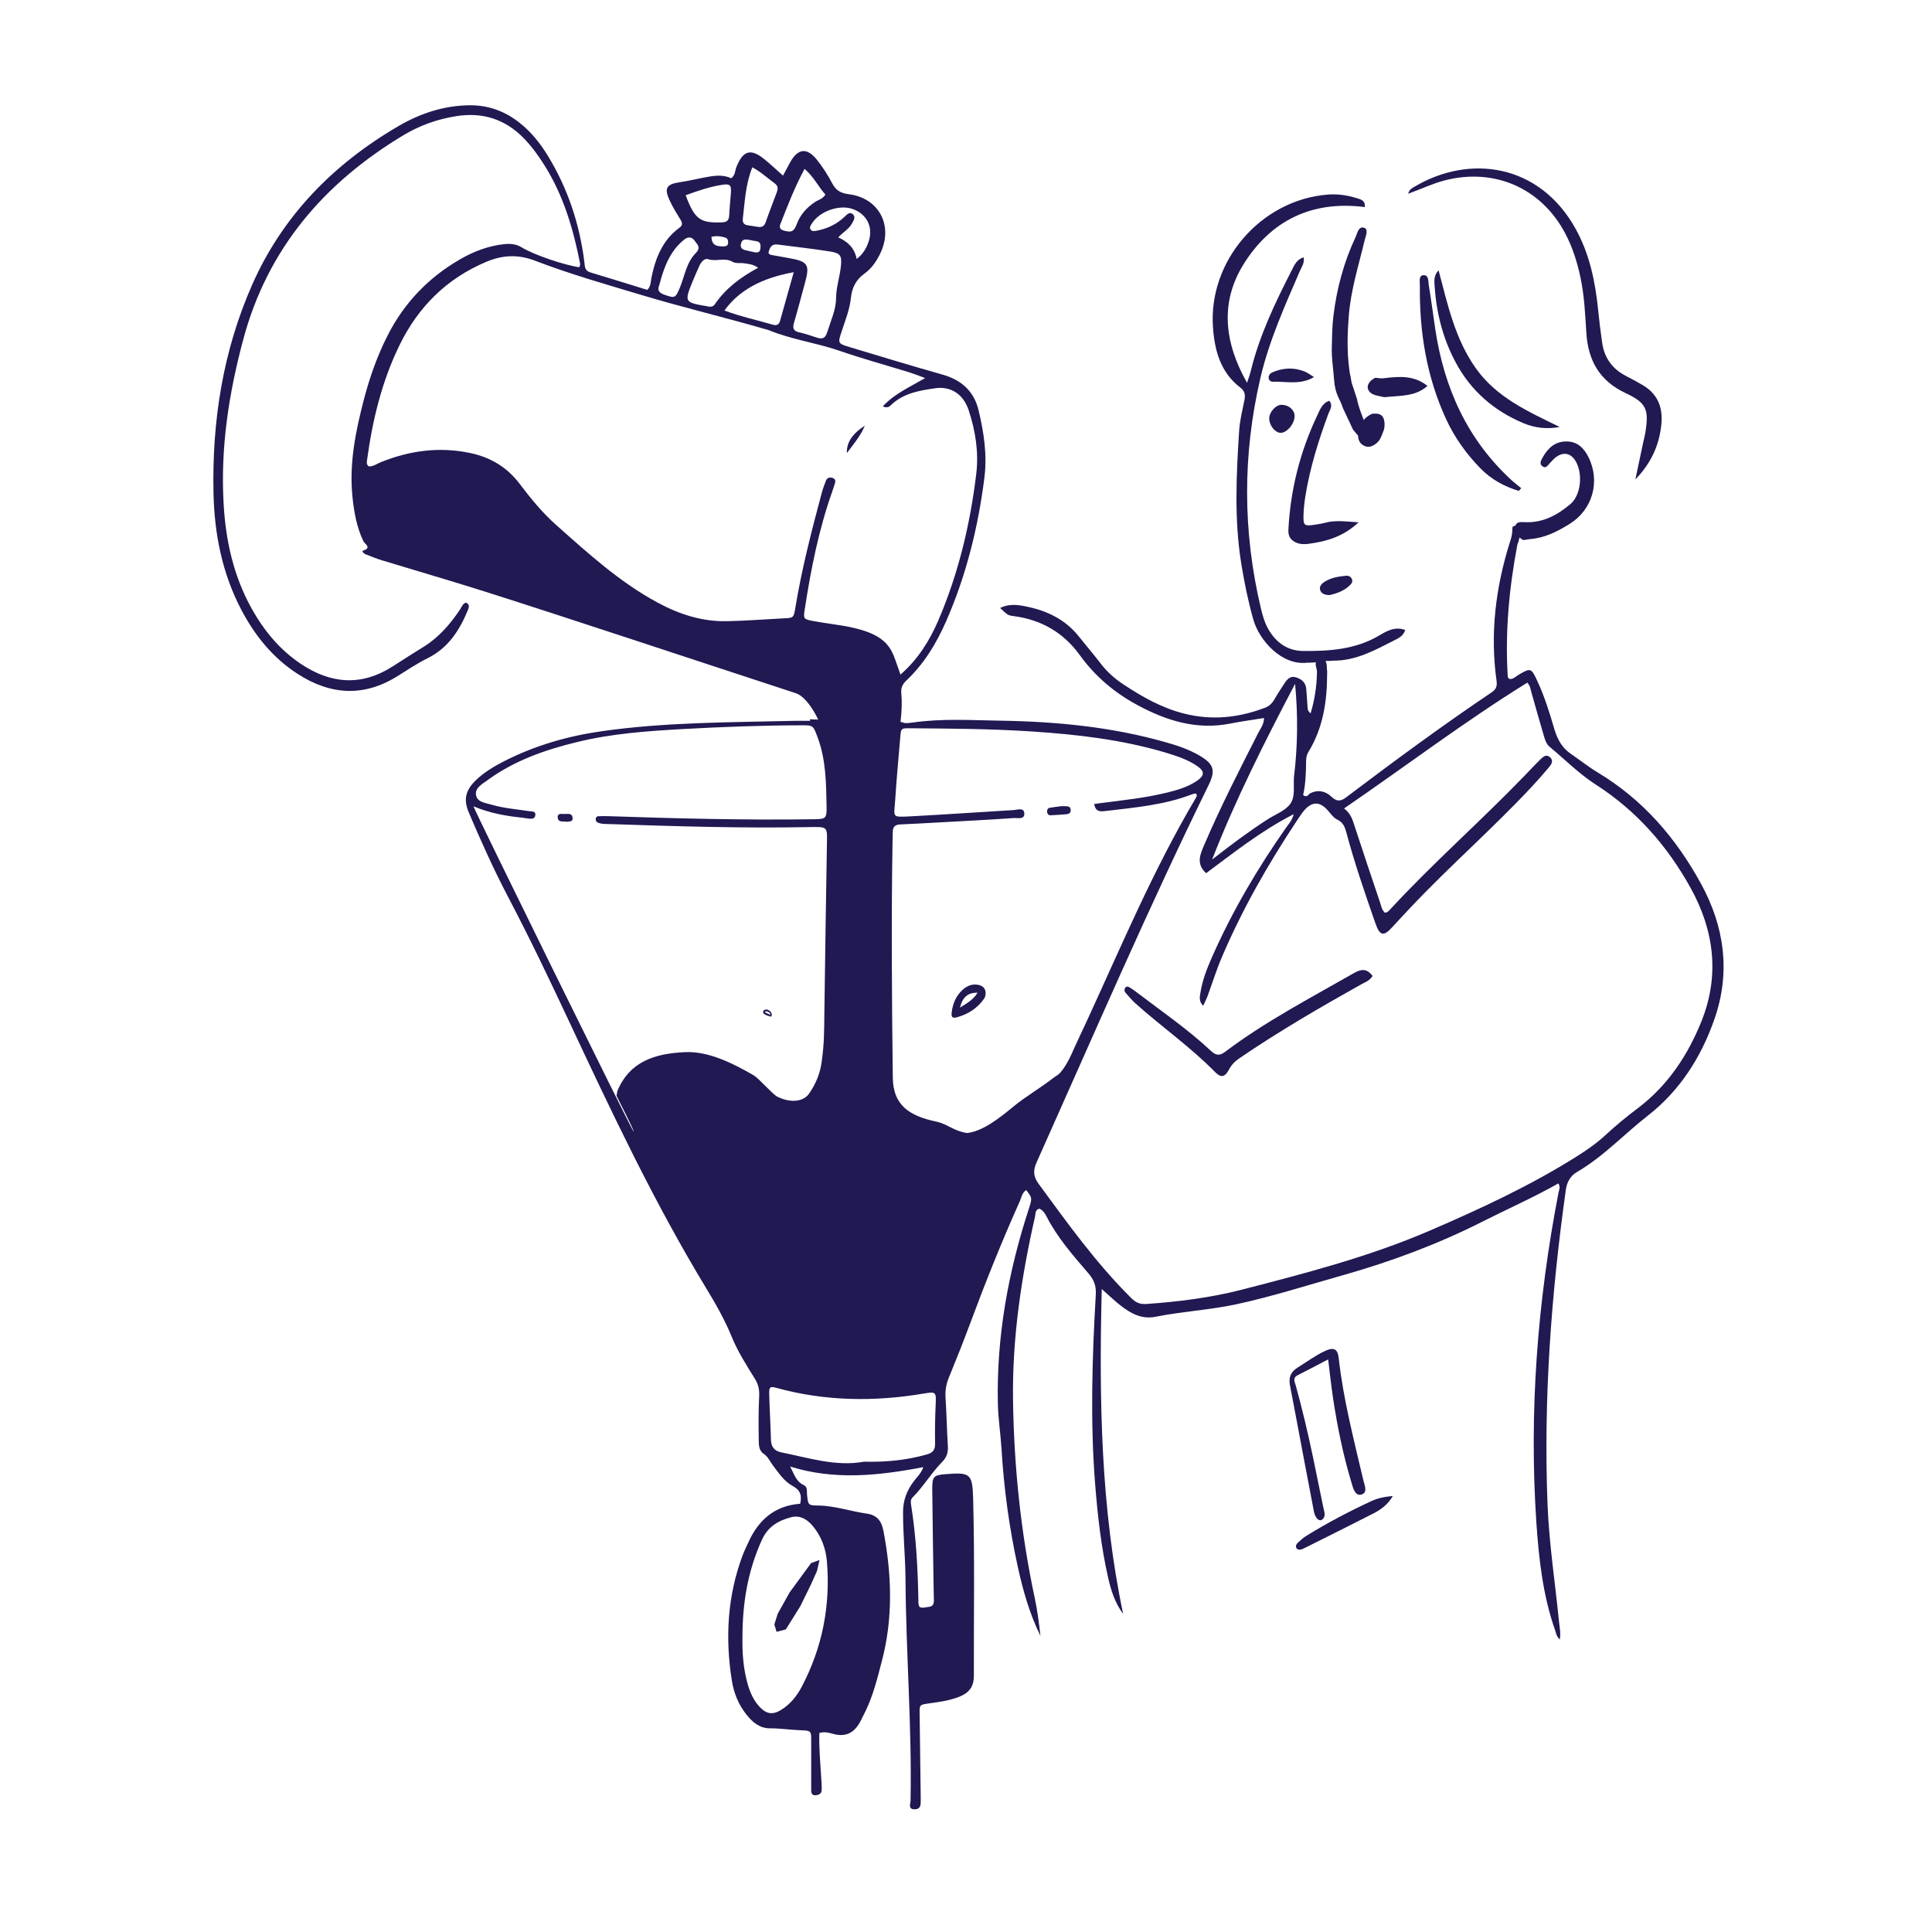 <svg xmlns="http://www.w3.org/2000/svg" viewBox="0 0 260 260" width="260" height="260" preserveAspectRatio="xMidYMid meet" style="width: 100%; height: 100%; transform: translate3d(0px, 0px, 0px); content-visibility: visible;"><defs><clipPath id="__lottie_element_191"><rect width="260" height="260" x="0" y="0"/></clipPath><clipPath id="__lottie_element_205"><path d="M0,0 L260,0 L260,260 L0,260z"/></clipPath><clipPath id="__lottie_element_212"><path d="M0,0 L260,0 L260,260 L0,260z"/></clipPath><clipPath id="__lottie_element_219"><path d="M0,0 L260,0 L260,260 L0,260z"/></clipPath><clipPath id="__lottie_element_226"><path d="M0,0 L260,0 L260,260 L0,260z"/></clipPath></defs><g clip-path="url(#__lottie_element_191)"><g transform="matrix(0.986,0.165,-0.165,0.986,36.404,7.489)" opacity="1" style="display: block;"><g opacity="1" transform="matrix(1,0,0,1,52.34,41.91)"><path fill="rgb(32,25,82)" fill-opacity="1" d=" M-14.26,26.37 C-14.66,26.61 -14.71,27.05 -14.88,27.43 C-15.85,29.57 -17.05,31.56 -18.84,33.14 C-20.1,34.25 -21.35,35.37 -22.59,36.5 C-26.28,39.82 -30.37,40.16 -34.78,38.18 C-37.91,36.77 -40.43,34.58 -42.55,31.93 C-45.69,28 -47.52,23.47 -48.61,18.62 C-50.28,11.29 -50.37,3.88 -49.66,-3.56 C-48.46,-16.2 -42.4,-26.21 -32.9,-34.32 C-30.98,-35.96 -28.77,-37.19 -26.35,-38 C-22.92,-39.15 -19.75,-38.7 -16.82,-36.53 C-15.61,-35.63 -14.55,-34.58 -13.55,-33.46 C-10.34,-29.86 -8.28,-25.62 -6.61,-21.16 C-6.56,-21.02 -6.63,-20.84 -6.64,-20.68 C-8.7,-20.62 -13,-21.33 -14.74,-22.04 C-15.51,-22.35 -16.26,-22.3 -17.03,-22.1 C-19.1,-21.54 -20.91,-20.5 -22.55,-19.16 C-26.41,-16.01 -29.12,-12.06 -30.6,-7.28 C-31.5,-4.41 -32.01,-1.45 -32.29,1.53 C-32.69,5.96 -32.86,10.4 -31.68,14.76 C-31.13,16.78 -30.44,18.76 -29.21,20.51 C-28.98,20.83 -27.9,21.16 -29.06,21.76 C-29.25,21.85 -28.89,22.13 -28.68,22.17 C-27.91,22.33 -27.15,22.51 -26.38,22.61 C-21.57,23.24 -16.76,23.8 -11.96,24.48 C-5.25,25.44 1.44,26.46 8.13,27.48 C15.95,28.67 23.77,29.89 31.59,31.07 C33.5,31.36 36.224,35.111 36.654,37.231 C40.784,37.191 42.261,36.456 46.35,33.38 C46.19,33.15 46.12,32.79 46.09,32.26 C46.02,31.05 45.88,29.86 45.57,28.7 C45.38,27.98 45.56,27.45 45.99,26.89 C47.98,24.26 49.15,21.26 49.95,18.09 C51.58,11.59 52.09,4.97 51.82,-1.71 C51.7,-4.82 50.75,-7.72 49.55,-10.55 C48.52,-12.99 46.61,-14.19 44,-14.49 C39.65,-14.97 35.31,-15.53 30.97,-16.09 C29.36,-16.3 29.36,-16.34 29.62,-18 C29.85,-19.54 30.2,-21.08 30.1,-22.64 C30.02,-24.05 30.37,-25.17 31.38,-26.19 C32.22,-27.04 32.73,-28.16 33.05,-29.34 C34.11,-33.25 31.56,-36.54 27.51,-36.36 C26.42,-36.32 25.73,-36.57 25.08,-37.43 C24.32,-38.42 23.47,-39.37 22.54,-40.21 C20.92,-41.66 19.76,-41.33 19.03,-39.32 C18.82,-38.72 18.62,-38.11 18.37,-37.37 C17.34,-38.01 16.45,-38.61 15.53,-39.13 C13.47,-40.3 12.5,-39.82 11.99,-37.47 C11.88,-36.95 12.03,-36.37 11.55,-35.86 C10.31,-36.23 9.12,-35.8 7.93,-35.36 C6.87,-34.96 5.81,-34.52 4.73,-34.17 C3.09,-33.63 2.85,-33.04 3.86,-31.57 C4.43,-30.73 5.11,-29.96 5.78,-29.19 C6.11,-28.8 6.13,-28.51 5.75,-28.12 C3.79,-26.1 3.26,-23.56 3.17,-20.86 C3.15,-20.33 3.3,-19.77 2.89,-19.18 C0.27,-19.53 -2.39,-19.91 -5.06,-20.24 C-5.88,-20.34 -5.92,-20.94 -6.09,-21.5 C-7.57,-26.45 -9.94,-30.92 -13.33,-34.82 C-14.6,-36.28 -16.03,-37.56 -17.73,-38.5 C-19.95,-39.74 -22.3,-40.19 -24.83,-39.74 C-28.24,-39.13 -31.19,-37.56 -33.8,-35.39 C-41.56,-28.93 -47.17,-20.94 -49.68,-11.11 C-52.09,-1.69 -52,7.89 -50.19,17.44 C-49.16,22.86 -47.24,27.94 -43.86,32.37 C-41.49,35.47 -38.65,37.99 -35.03,39.56 C-30.18,41.66 -25.69,41.21 -21.66,37.62 C-20.49,36.58 -19.35,35.51 -18.09,34.6 C-15.59,32.79 -14.48,30.2 -13.82,27.34 C-13.73,26.95 -13.66,26.48 -14.26,26.37z M28.31,-34.49 C30.29,-34.17 31.48,-32.62 31.22,-30.64 C31.09,-29.69 30.79,-28.78 30,-27.94 C29.48,-29.35 28.42,-30.04 27.08,-30.4 C27.59,-31.19 28.29,-31.71 28.58,-32.52 C28.73,-32.97 29,-33.5 28.47,-33.81 C28.01,-34.08 27.72,-33.63 27.47,-33.29 C26.58,-32.1 25.42,-31.3 24.03,-30.79 C23.75,-30.69 23.43,-30.58 23.2,-30.86 C22.99,-31.14 23.18,-31.43 23.29,-31.7 C24.03,-33.45 26.45,-34.79 28.31,-34.49z M19.1,-30.88 C19.64,-33.45 20.16,-36.02 21.08,-38.74 C22.53,-37.87 23.32,-36.65 24.42,-35.8 C24.15,-35.13 23.6,-34.95 23.22,-34.59 C22.23,-33.67 21.54,-32.59 21.27,-31.24 C21.06,-30.17 20.78,-30 19.76,-30.08 C19.22,-30.13 18.98,-30.36 19.1,-30.88z M19.21,-28.1 C21.61,-28.18 24,-28.33 26.39,-28.34 C27.71,-28.34 27.97,-28.02 28.06,-26.75 C28.17,-25.26 27.9,-23.79 28.14,-22.26 C28.38,-20.76 27.94,-19.18 27.73,-17.63 C27.62,-16.78 27.31,-16.48 26.47,-16.61 C25.65,-16.75 24.81,-16.87 23.98,-16.92 C23.17,-16.97 23.01,-17.35 23.1,-18.09 C23.32,-19.93 23.48,-21.78 23.67,-23.63 C23.93,-26.16 23.59,-26.53 20.98,-26.55 C20.14,-26.56 19.31,-26.56 18.47,-26.58 C18.37,-26.58 18.27,-26.7 18.15,-26.77 C18.2,-27.46 18.31,-28.07 19.21,-28.1z M21.94,-24.78 C21.69,-22.47 21.44,-20.23 21.2,-17.98 C21.14,-17.44 20.79,-17.29 20.32,-17.35 C18.09,-17.62 15.83,-17.71 13.59,-18.16 C15.07,-21.15 17.79,-23.3 21.94,-24.78z M14.11,-37.79 C15.4,-37.36 16.39,-36.67 17.45,-36.15 C18.01,-35.87 18,-35.43 17.9,-34.94 C17.64,-33.59 17.35,-32.24 17.12,-30.88 C17.03,-30.3 16.79,-30.02 16.21,-30.01 C15.73,-30.01 15.25,-30 14.77,-29.99 C14.24,-29.98 14.01,-30.27 13.99,-30.76 C13.89,-33.03 13.57,-35.3 14.11,-37.79z M16.37,-28.07 C16.96,-28.03 16.95,-27.55 16.99,-27.15 C17.03,-26.67 16.69,-26.55 16.3,-26.56 C15.88,-26.57 15.47,-26.61 15.05,-26.63 C14.58,-26.66 14.26,-26.83 14.3,-27.39 C14.33,-27.94 14.65,-28.08 15.12,-28.08 C15.12,-28.08 15.66,-28.08 15.66,-28.08 C15.66,-28.08 15.66,-28.07 15.66,-28.07 C15.9,-28.07 16.14,-28.08 16.37,-28.07z M13.6,-24.8 C14.07,-24.62 14.71,-24.88 15.27,-24.87 C15.79,-24.86 16.34,-24.96 17.11,-24.58 C14.95,-22.9 13.24,-21.09 12.17,-18.76 C12.03,-18.45 11.77,-18.34 11.46,-18.33 C11.34,-18.32 11.22,-18.34 11.1,-18.34 C8.12,-18.34 8.06,-18.41 8.71,-21.27 C8.88,-22.03 9.07,-22.78 9.27,-23.53 C9.42,-24.09 9.77,-24.7 10.31,-24.61 C11.44,-24.43 12.44,-25.25 13.6,-24.8z M12.58,-27.22 C12.62,-26.85 12.39,-26.71 12.06,-26.65 C11.25,-26.52 10.47,-26.44 10.23,-27.65 C10.88,-27.94 11.47,-27.93 12.07,-27.86 C12.41,-27.82 12.54,-27.54 12.58,-27.22z M5.88,-32.6 C7.37,-33.44 8.87,-34.26 10.5,-34.8 C11.53,-35.14 11.74,-34.95 11.84,-33.88 C11.93,-32.87 11.99,-31.86 12.11,-30.86 C12.18,-30.19 11.93,-29.93 11.27,-29.8 C8.42,-29.22 7.63,-29.59 5.88,-32.6z M4.38,-20.1 C4.54,-21.9 4.81,-23.67 5.68,-25.28 C5.94,-25.75 6.25,-26.2 6.6,-26.6 C7.03,-27.1 7.55,-27.32 8.12,-26.73 C8.56,-26.28 9.1,-25.99 8.51,-25.15 C7.47,-23.69 7.55,-21.86 7.16,-20.18 C6.81,-18.71 6.74,-18.66 5.26,-18.92 C4.52,-19.05 4.19,-19.35 4.38,-20.1z M2.1,-18.39 C7.9,-17.65 13.73,-17.26 19.53,-16.58 C19.65,-16.56 19.77,-16.57 19.89,-16.54 C23.13,-15.79 26.48,-15.92 29.75,-15.37 C33,-14.82 36.28,-14.49 39.55,-14.05 C40.19,-13.96 40.81,-13.82 41.74,-13.65 C39.89,-12.11 38.04,-10.91 36.74,-8.95 C37.47,-8.74 37.7,-9.16 37.91,-9.44 C39.28,-11.19 41.28,-11.87 43.27,-12.51 C45.33,-13.18 47.18,-12.35 48.24,-10.33 C49.59,-7.76 50.51,-5.01 50.65,-2.11 C50.97,4.75 50.5,11.56 48.87,18.25 C48.16,21.11 47.06,23.82 45.05,26.27 C44.55,25.38 44.15,24.59 43.69,23.84 C42.82,22.45 41.61,21.73 39.93,21.38 C37.41,20.86 34.92,21.14 32.42,21.1 C30.92,21.07 30.9,21.07 30.89,19.64 C30.82,14.24 30.98,8.85 31.92,3.51 C31.99,3.16 32.02,2.8 32.08,2.45 C32.16,2.04 32.1,1.72 31.62,1.66 C31.22,1.62 30.92,1.79 30.84,2.22 C30.74,2.74 30.62,3.27 30.57,3.81 C30.06,9.12 29.59,14.43 29.61,19.78 C29.61,21.13 29.57,21.12 28.28,21.4 C25.83,21.94 23.38,22.55 20.91,23.02 C17.6,23.66 14.39,23.2 11.19,22.1 C5.68,20.22 0.85,17.09 -4.01,14.04 C-6.08,12.74 -7.96,11.1 -9.74,9.41 C-11.82,7.45 -14.24,6.52 -17.03,6.41 C-21.24,6.24 -25.07,7.42 -28.64,9.6 C-29.14,9.9 -29.56,10.38 -30.18,10.44 C-30.58,10.21 -30.53,9.82 -30.54,9.48 C-30.7,4.13 -30.31,-1.18 -28.78,-6.33 C-27.16,-11.82 -24.01,-16.22 -19.13,-19.32 C-17.13,-20.59 -15.08,-21.06 -12.65,-20.56 C-7.78,-19.57 -2.83,-19.01 2.1,-18.39z"/></g><g opacity="1" transform="matrix(1,0,0,1,86.095,37.938)"><path fill="rgb(32,25,82)" fill-opacity="1" d=" M1.034,-2.013 C0.707,-0.618 -0.002,0.609 -0.739,2.013 C-1.034,0.648 -0.453,-0.668 1.034,-2.013z"/></g></g><g transform="matrix(1,0,0,1,62.108,70.238)" opacity="1" style="display: block;"><g opacity="1" transform="matrix(1,0,0,1,85.525,86.765)"><path fill="rgb(32,25,82)" fill-opacity="1" d=" M81.265,-38.105 C77.885,-44.275 73.435,-49.415 67.355,-53.065 C66.125,-53.805 64.995,-54.715 63.805,-55.525 C62.605,-56.335 61.965,-57.465 61.555,-58.855 C60.915,-61.035 60.245,-63.215 59.285,-65.285 C58.445,-67.115 58.385,-67.165 56.735,-66.195 C56.335,-65.965 56.005,-65.555 55.475,-65.635 C55.405,-65.745 55.285,-65.825 55.275,-65.925 C54.905,-71.885 55.445,-77.775 56.555,-83.635 C56.595,-83.835 56.655,-83.995 56.735,-84.115 C56.735,-84.115 56.735,-84.125 56.735,-84.125 C56.745,-84.745 57.475,-85.415 57.125,-86.035 C56.855,-86.515 56.355,-86.345 55.925,-86.115 C55.905,-85.965 55.885,-85.795 55.885,-85.585 C55.875,-85.025 55.725,-84.545 55.555,-84.025 C53.645,-77.945 52.875,-71.745 53.765,-65.395 C53.875,-64.595 53.675,-64.215 53.055,-63.795 C46.385,-59.305 39.925,-54.535 33.515,-49.695 C32.705,-49.085 32.215,-49.165 31.535,-49.795 C30.735,-50.545 29.765,-50.765 28.705,-50.255 C28.435,-50.125 28.295,-49.595 27.735,-50.005 C28.075,-51.475 28.125,-53.035 28.135,-54.585 C28.145,-55.005 28.205,-55.405 28.435,-55.785 C30.415,-59.015 30.965,-62.605 30.965,-66.295 C30.965,-66.415 30.965,-66.515 30.975,-66.615 C30.925,-66.895 30.935,-67.195 30.915,-67.475 C30.865,-68.015 30.495,-68.655 29.965,-68.535 C29.545,-68.445 29.385,-67.895 29.435,-67.465 C29.475,-67.185 29.645,-66.765 29.595,-66.455 C29.595,-66.455 29.595,-66.445 29.595,-66.445 C29.595,-66.445 29.595,-66.385 29.595,-66.385 C29.555,-64.585 29.285,-62.825 28.745,-61.005 C28.345,-61.325 28.355,-61.565 28.335,-61.805 C28.265,-62.635 28.235,-63.475 28.155,-64.315 C28.075,-65.135 27.555,-65.595 26.825,-65.835 C26.015,-66.105 25.585,-65.595 25.215,-65.025 C24.755,-64.325 24.295,-63.625 23.875,-62.895 C23.565,-62.355 23.185,-61.975 22.575,-61.745 C19.005,-60.395 15.425,-60.025 11.665,-60.985 C8.695,-61.745 6.125,-63.205 3.615,-64.855 C2.395,-65.655 1.335,-66.595 0.455,-67.755 C-0.495,-68.995 -1.515,-70.175 -2.485,-71.395 C-4.305,-73.665 -6.765,-74.825 -9.535,-75.385 C-10.675,-75.625 -11.865,-75.775 -13.045,-75.185 C-12.035,-74.255 -12.045,-74.195 -11.185,-74.085 C-7.475,-73.595 -4.495,-71.855 -2.315,-68.835 C-0.235,-65.955 2.385,-63.755 5.495,-62.085 C9.385,-59.995 13.435,-58.745 17.915,-59.625 C19.415,-59.925 20.935,-60.125 22.475,-60.375 C22.455,-59.515 22.015,-58.985 21.715,-58.405 C19.185,-53.435 16.645,-48.475 14.445,-43.345 C13.875,-42.025 13.295,-40.745 14.685,-39.495 C16.535,-40.865 18.375,-42.285 20.275,-43.625 C22.185,-44.965 24.145,-46.245 26.465,-47.435 C26.225,-46.535 25.815,-46.155 25.515,-45.725 C21.605,-40.165 18.175,-34.335 15.435,-28.115 C14.785,-26.635 14.195,-25.125 13.935,-23.515 C13.835,-22.925 13.645,-22.275 14.285,-21.645 C14.515,-22.145 14.705,-22.515 14.855,-22.895 C15.515,-24.695 16.085,-26.535 16.845,-28.295 C19.585,-34.705 23.035,-40.735 26.885,-46.545 C27.215,-47.045 27.545,-47.555 27.935,-48.005 C28.975,-49.165 29.995,-49.135 31.045,-47.955 C31.445,-47.515 31.815,-46.955 32.315,-46.715 C33.155,-46.325 33.365,-45.665 33.575,-44.895 C34.675,-40.785 36.065,-36.765 37.465,-32.745 C38.065,-31.035 38.575,-30.945 39.745,-32.245 C40.555,-33.135 41.375,-34.005 42.195,-34.875 C47.465,-40.465 53.265,-45.515 58.505,-51.125 C59.325,-52.005 60.115,-52.905 60.885,-53.825 C61.195,-54.205 61.445,-54.675 60.955,-55.105 C60.465,-55.535 60.045,-55.175 59.705,-54.845 C58.935,-54.095 58.205,-53.295 57.455,-52.525 C51.575,-46.435 45.205,-40.855 39.465,-34.635 C39.265,-34.425 39.065,-34.185 38.735,-34.175 C38.315,-34.565 38.235,-35.115 38.065,-35.625 C36.915,-39.025 35.775,-42.435 34.655,-45.855 C34.385,-46.695 34.145,-47.535 33.245,-48.205 C41.585,-53.915 49.475,-59.915 57.905,-65.135 C58.325,-64.655 58.325,-64.285 58.425,-63.945 C58.975,-61.985 59.535,-60.025 60.105,-58.075 C60.275,-57.495 60.435,-56.895 60.915,-56.495 C62.985,-54.785 64.875,-52.855 67.155,-51.395 C72.615,-47.885 76.755,-43.155 79.895,-37.485 C83.075,-31.735 83.785,-25.725 81.375,-19.645 C79.545,-15.055 76.835,-10.925 72.775,-7.865 C71.245,-6.715 69.765,-5.485 68.355,-4.185 C67.205,-3.125 65.925,-2.245 64.605,-1.405 C58.295,2.575 51.545,5.695 44.725,8.635 C36.605,12.125 28.065,14.345 19.535,16.545 C15.305,17.635 10.955,18.185 6.585,18.485 C5.725,18.535 5.185,18.265 4.575,17.655 C-0.125,12.985 -3.965,7.625 -7.865,2.305 C-8.625,1.265 -8.595,0.455 -8.105,-0.635 C-0.515,-17.595 6.835,-34.665 15.015,-51.345 C15.985,-53.335 15.725,-54.175 13.815,-55.305 C12.355,-56.165 10.755,-56.695 9.135,-57.145 C1.935,-59.185 -5.455,-59.895 -12.905,-60.015 C-16.855,-60.075 -20.815,-60.335 -24.755,-59.775 C-25.935,-59.605 -25.932,-59.722 -26.285,-59.825 C-29.909,-60.238 -32.725,-60.005 -35.735,-60.105 C-36.705,-60.135 -37.675,-60.175 -38.645,-60.205 C-38.635,-60.145 -38.615,-60.065 -38.605,-59.995 C-39.345,-59.995 -40.055,-60.015 -40.765,-59.995 C-49.395,-59.785 -58.035,-59.825 -66.615,-58.605 C-71.205,-57.955 -75.635,-56.685 -79.785,-54.565 C-81.175,-53.855 -82.515,-53.055 -83.645,-51.955 C-85.005,-50.615 -85.275,-49.365 -84.535,-47.635 C-82.915,-43.835 -81.225,-40.055 -79.305,-36.395 C-76.375,-30.815 -73.665,-25.145 -70.995,-19.435 C-65.325,-7.335 -59.625,4.755 -52.685,16.215 C-51.375,18.365 -50.115,20.555 -49.165,22.885 C-48.345,24.905 -47.175,26.715 -46.045,28.545 C-45.565,29.325 -45.425,30.005 -45.465,30.875 C-45.565,32.785 -45.555,34.705 -45.525,36.625 C-45.515,37.325 -45.555,38.165 -44.905,38.605 C-44.255,39.035 -44.005,39.705 -43.575,40.265 C-42.805,41.265 -42.095,42.365 -40.965,42.965 C-39.935,43.515 -39.695,44.245 -39.945,45.365 C-43.345,45.615 -45.545,47.515 -46.905,50.525 C-47.175,51.125 -47.475,51.715 -47.705,52.335 C-49.745,57.805 -50.055,63.435 -49.145,69.155 C-48.885,70.825 -48.255,72.395 -47.175,73.745 C-46.375,74.755 -45.395,75.595 -44.035,75.585 C-42.645,75.585 -41.285,75.795 -39.905,75.845 C-38.445,75.905 -38.455,75.925 -38.465,77.365 C-38.475,79.525 -38.475,81.685 -38.465,83.845 C-38.465,84.195 -38.445,84.605 -37.925,84.595 C-37.455,84.575 -37.075,84.405 -37.055,83.885 C-37.035,83.345 -37.085,82.805 -37.115,82.265 C-37.235,80.255 -37.435,78.235 -37.365,76.205 C-36.655,76.015 -36.055,76.185 -35.515,76.335 C-33.565,76.875 -32.445,75.965 -31.675,74.315 C-31.525,73.995 -31.355,73.675 -31.195,73.355 C-30.125,71.185 -29.565,68.855 -28.955,66.535 C-27.425,60.725 -27.625,54.905 -28.735,49.065 C-28.985,47.755 -29.535,46.905 -30.975,46.695 C-33.165,46.385 -35.275,45.635 -37.515,45.605 C-38.905,45.595 -38.885,45.515 -39.025,44.135 C-39.075,43.685 -38.925,43.105 -39.465,42.855 C-40.525,42.375 -40.765,41.325 -41.305,40.355 C-35.345,42.225 -29.405,41.595 -23.375,40.435 C-23.685,41.305 -24.245,41.785 -24.665,42.345 C-25.585,43.575 -26.105,44.885 -26.105,46.485 C-26.115,49.485 -25.795,52.475 -25.775,55.465 C-25.715,65.425 -24.905,75.355 -25.095,85.325 C-25.105,85.735 -25.475,86.515 -24.505,86.485 C-23.755,86.465 -23.715,85.915 -23.725,85.335 C-23.735,84.975 -23.725,84.615 -23.735,84.255 C-23.785,80.725 -23.835,77.185 -23.875,73.645 C-23.895,72.415 -23.875,72.405 -22.625,72.235 C-21.205,72.035 -19.785,71.855 -18.435,71.295 C-17.185,70.775 -16.575,69.945 -16.575,68.545 C-16.595,60.565 -16.455,52.585 -16.675,44.615 C-16.775,41.335 -17.065,41.125 -20.275,41.375 C-22.025,41.515 -22.185,41.665 -22.175,43.465 C-22.135,47.785 -22.055,52.105 -21.995,56.415 C-21.985,57.075 -21.975,57.735 -21.955,58.395 C-21.945,58.895 -22.145,59.205 -22.665,59.245 C-23.065,59.275 -23.465,59.475 -23.905,59.245 C-23.945,59.085 -24.035,58.915 -24.035,58.755 C-24.105,54.315 -24.325,49.885 -25.025,45.495 C-25.085,45.125 -25.105,44.795 -24.805,44.495 C-23.365,43.055 -22.325,41.255 -20.905,39.805 C-20.215,39.115 -20.025,38.485 -20.075,37.605 C-20.205,35.445 -20.245,33.285 -20.385,31.135 C-20.455,30.145 -20.305,29.255 -19.925,28.345 C-18.945,25.965 -17.995,23.565 -17.095,21.155 C-15.025,15.585 -12.825,10.075 -10.395,4.665 C-10.165,4.135 -10.085,3.495 -9.525,3.155 C-8.715,4.215 -8.705,4.215 -9.185,5.695 C-11.955,14.195 -13.535,22.875 -13.345,31.855 C-13.305,33.895 -12.985,35.905 -12.855,37.945 C-12.535,43.275 -11.825,48.565 -10.675,53.785 C-9.975,57.005 -9.085,60.165 -7.615,63.145 C-7.805,61.435 -8.025,59.725 -8.385,58.035 C-10.255,49.275 -11.175,40.405 -11.305,31.445 C-11.425,23.055 -10.185,14.835 -8.335,6.685 C-8.255,6.325 -8.345,5.805 -7.765,5.655 C-7.305,5.845 -7.025,6.255 -6.815,6.665 C-5.355,9.525 -3.255,11.925 -1.185,14.325 C-0.435,15.195 -0.095,16.005 -0.165,17.205 C-0.655,25.705 -0.925,34.215 -0.255,42.725 C0.085,46.975 0.555,51.205 1.505,55.365 C1.895,57.075 2.435,58.745 3.515,60.195 C0.505,45.885 0.265,31.415 0.635,16.465 C1.645,17.365 2.335,18.025 3.075,18.615 C4.475,19.725 5.975,20.575 7.855,20.205 C11.445,19.485 15.105,19.295 18.685,18.535 C23.615,17.475 28.405,15.925 33.245,14.565 C39.655,12.745 45.875,10.425 51.835,7.415 C55.245,5.685 58.755,4.145 62.085,2.255 C62.405,2.765 62.165,3.155 62.095,3.545 C59.265,18.215 58.125,33.005 59.125,47.925 C59.465,52.835 60.005,57.725 61.655,62.415 C61.785,62.805 61.845,63.255 62.275,63.625 C62.425,62.755 62.255,62.045 62.185,61.335 C61.655,56.025 60.835,50.745 60.625,45.405 C60.075,31.225 61.125,17.125 63.095,3.085 C63.235,2.055 63.745,1.215 64.565,0.735 C68.125,-1.335 70.915,-4.355 74.125,-6.865 C78.465,-10.245 81.325,-14.785 83.095,-19.875 C85.275,-26.135 84.465,-32.265 81.265,-38.105z M26.525,-52.645 C26.365,-51.345 26.755,-49.825 25.995,-48.805 C25.295,-47.865 23.965,-47.395 22.915,-46.715 C20.355,-45.055 17.925,-43.235 15.485,-41.325 C18.665,-49.475 22.595,-57.245 26.655,-64.975 C27.045,-60.805 27.015,-56.715 26.525,-52.645z M-38.335,48.265 C-37.105,49.675 -36.495,51.385 -36.345,53.185 C-35.865,59.115 -36.975,64.755 -39.755,70.025 C-40.405,71.255 -41.285,72.335 -42.475,73.085 C-43.605,73.795 -44.455,73.695 -45.365,72.745 C-46.215,71.855 -46.695,70.755 -47.025,69.595 C-47.615,67.495 -47.755,65.345 -47.715,63.385 C-47.725,58.695 -46.985,54.385 -45.115,50.255 C-44.305,48.455 -42.925,47.645 -41.195,47.185 C-40.005,46.875 -39.095,47.405 -38.335,48.265z M-55.425,-15.411 C-59.539,-15.228 -62.873,-14.144 -64.533,-10.224 C-64.603,-10.064 -64.584,-9.726 -64.674,-9.576 C-64.704,-9.536 -62.215,-4.805 -62.365,-4.705 C-62.815,-5.315 -83.715,-47.775 -83.915,-48.495 C-81.735,-47.575 -79.515,-47.175 -77.265,-46.955 C-77.025,-46.925 -76.795,-46.865 -76.555,-46.845 C-76.135,-46.805 -75.635,-46.745 -75.585,-47.335 C-75.545,-47.855 -76.025,-47.785 -76.365,-47.835 C-78.075,-48.095 -79.815,-48.225 -81.495,-48.715 C-82.285,-48.955 -83.355,-49.035 -83.555,-49.935 C-83.795,-50.945 -82.765,-51.465 -82.075,-51.975 C-78.425,-54.655 -74.255,-56.105 -69.915,-57.155 C-65.235,-58.295 -60.445,-58.625 -55.665,-58.895 C-50.395,-59.185 -45.125,-59.385 -39.845,-59.395 C-38.165,-59.405 -38.215,-59.395 -37.605,-57.785 C-36.465,-54.745 -36.455,-51.555 -36.395,-48.385 C-36.365,-46.855 -36.535,-46.775 -38.055,-46.755 C-47.285,-46.615 -56.515,-46.855 -65.745,-47.165 C-66.225,-47.175 -66.705,-47.185 -67.175,-47.155 C-67.335,-47.135 -67.475,-46.965 -67.465,-46.755 C-67.455,-46.575 -67.405,-46.415 -67.225,-46.325 C-66.715,-46.085 -66.165,-46.125 -65.635,-46.105 C-56.705,-45.805 -47.775,-45.525 -38.845,-45.695 C-36.105,-45.745 -36.315,-45.805 -36.355,-43.165 C-36.475,-35.915 -36.592,-28.07 -36.692,-20.81 C-36.722,-18.05 -36.704,-16.66 -37.065,-14.038 C-37.267,-12.548 -37.864,-11.088 -38.744,-9.838 C-39.664,-8.518 -41.635,-8.695 -43.055,-9.435 C-43.685,-9.765 -45.537,-11.901 -46.157,-12.261 C-48.937,-13.881 -52.268,-15.558 -55.425,-15.411z M-21.715,32.035 C-21.795,33.765 -21.825,35.505 -21.795,37.245 C-21.775,38.105 -22.065,38.495 -22.925,38.735 C-25.665,39.515 -28.445,39.775 -31.355,39.705 C-35.135,40.395 -38.765,39.195 -42.465,38.455 C-43.445,38.255 -43.865,37.705 -43.885,36.705 C-43.935,34.675 -44.065,32.635 -44.115,30.595 C-44.145,29.625 -43.995,29.535 -43.095,29.785 C-36.565,31.575 -29.965,31.655 -23.315,30.535 C-21.665,30.255 -21.635,30.315 -21.715,32.035z M-11.283,-8.059 C-13.273,-6.419 -15.382,-4.786 -17.46,-4.526 C-19.139,-4.73 -20.104,-5.702 -21.496,-6.031 C-25.122,-6.787 -27.445,-8.135 -27.485,-12.015 C-27.615,-22.685 -27.695,-33.355 -27.515,-44.025 C-27.505,-44.385 -27.485,-44.745 -27.485,-45.105 C-27.475,-45.775 -27.115,-46.035 -26.465,-46.055 C-24.725,-46.125 -22.995,-46.235 -21.255,-46.325 C-17.905,-46.515 -14.555,-46.675 -11.205,-46.915 C-10.705,-46.945 -9.745,-46.665 -9.785,-47.525 C-9.825,-48.385 -10.715,-48.015 -11.255,-47.985 C-15.855,-47.715 -20.465,-47.385 -25.075,-47.145 C-27.685,-47.015 -27.325,-46.975 -27.165,-49.295 C-26.985,-52.105 -26.725,-54.915 -26.485,-57.725 C-26.385,-59.015 -26.375,-59.005 -25.135,-58.995 C-19.675,-58.955 -14.225,-58.925 -8.775,-58.565 C-2.665,-58.165 3.395,-57.465 9.285,-55.705 C10.725,-55.265 12.155,-54.805 13.415,-53.955 C14.505,-53.225 14.515,-52.655 13.435,-51.915 C12.235,-51.095 10.845,-50.695 9.445,-50.345 C6.525,-49.625 3.545,-49.315 0.575,-48.935 C0.285,-48.895 -0.005,-48.855 -0.385,-48.805 C-0.205,-47.775 0.395,-47.775 1.015,-47.845 C5.005,-48.325 9.015,-48.645 12.805,-50.115 C12.965,-50.175 13.135,-50.195 13.285,-50.225 C13.555,-49.975 13.375,-49.755 13.265,-49.565 C7.605,-40.005 3.305,-29.765 -1.325,-19.705 C-2.025,-18.175 -2.765,-16.665 -3.435,-15.135 C-3.755,-14.415 -4.719,-12.555 -5.491,-12.221 C-8.149,-10.195 -9.563,-9.489 -11.283,-8.059z"/></g><g opacity="1" transform="matrix(1,0,0,1,105.89,67.445)"><path fill="rgb(32,25,82)" fill-opacity="1" d=" M16.715,-6.34 C16.315,-5.685 15.712,-5.507 15.203,-5.222 C9.614,-2.095 4.084,1.128 -1.213,4.736 C-1.825,5.153 -2.281,5.632 -2.633,6.296 C-3.148,7.266 -3.694,7.391 -4.452,6.615 C-7.771,3.221 -11.67,0.51 -15.19,-2.645 C-15.677,-3.082 -16.096,-3.596 -16.531,-4.088 C-16.702,-4.282 -16.715,-4.534 -16.571,-4.749 C-16.391,-5.016 -16.139,-4.9 -15.94,-4.781 C-15.633,-4.598 -15.343,-4.383 -15.058,-4.166 C-11.68,-1.591 -8.166,0.815 -5.054,3.725 C-4.367,4.368 -3.881,4.436 -3.092,3.841 C2.322,-0.241 8.328,-3.36 14.189,-6.718 C15.17,-7.279 15.945,-7.391 16.715,-6.34z"/></g><g opacity="1" transform="matrix(1,0,0,1,116.656,122.73)"><path fill="rgb(32,25,82)" fill-opacity="1" d=" M-0.028,-10.029 C-1.504,-9.259 -2.802,-8.557 -4.122,-7.902 C-4.862,-7.534 -4.518,-6.989 -4.387,-6.515 C-3.512,-3.342 -2.751,-0.141 -2.078,3.081 C-1.6,5.364 -1.14,7.652 -0.668,9.936 C-0.583,10.345 -0.419,10.752 -0.555,11.169 C-0.604,11.32 -0.74,11.473 -0.878,11.557 C-1.117,11.704 -1.359,11.573 -1.513,11.398 C-1.928,10.923 -1.969,10.296 -2.081,9.717 C-2.874,5.605 -3.642,1.489 -4.42,-2.626 C-4.664,-3.919 -4.904,-5.213 -5.161,-6.504 C-5.37,-7.558 -5.082,-8.346 -4.122,-8.936 C-2.899,-9.687 -1.749,-10.561 -0.44,-11.163 C0.738,-11.704 1.256,-11.452 1.397,-10.182 C2.013,-4.632 3.428,0.754 4.693,6.171 C4.86,6.889 5.37,7.947 4.4,8.173 C3.568,8.368 3.314,7.232 3.095,6.501 C1.975,2.77 1.197,-1.038 0.62,-4.887 C0.375,-6.524 0.203,-8.174 -0.028,-10.029z"/></g><g opacity="1" transform="matrix(1,0,0,1,118.787,134.73)"><path fill="rgb(32,25,82)" fill-opacity="1" d=" M6.549,-3.641 C5.863,-2.486 4.963,-1.825 3.971,-1.316 C0.891,0.263 -2.212,1.797 -5.307,3.347 C-5.466,3.426 -5.631,3.497 -5.799,3.555 C-6.054,3.642 -6.315,3.559 -6.431,3.357 C-6.549,3.153 -6.482,2.875 -6.292,2.702 C-5.94,2.382 -5.598,2.035 -5.199,1.786 C-2.358,0.019 0.599,-1.539 3.633,-2.945 C4.493,-3.344 5.421,-3.551 6.549,-3.641z"/></g><g opacity="1" transform="matrix(1,0,0,1,13.946,39.795)"><path fill="rgb(32,25,82)" fill-opacity="1" d=" M0.222,0.559 C-0.263,0.452 -0.886,0.692 -0.993,0.046 C-1.1,-0.602 -0.523,-0.513 -0.152,-0.488 C0.267,-0.459 0.885,-0.692 0.995,-0.025 C1.101,0.622 0.531,0.482 0.222,0.559z"/></g><g opacity="1" transform="matrix(1,0,0,1,80.392,38.869)"><path fill="rgb(32,25,82)" fill-opacity="1" d=" M0.334,-0.617 C0.524,-0.617 0.703,-0.621 0.881,-0.616 C1.261,-0.606 1.609,-0.545 1.59,-0.045 C1.576,0.334 1.309,0.444 0.994,0.469 C0.284,0.525 -0.428,0.584 -1.14,0.611 C-1.414,0.621 -1.563,0.4 -1.586,0.15 C-1.609,-0.097 -1.517,-0.346 -1.244,-0.396 C-0.719,-0.492 -0.187,-0.546 0.334,-0.617z"/></g><g opacity="1" transform="matrix(1,0,0,1,44.628,144.392)"><path fill="rgb(32,25,82)" fill-opacity="1" d="M0 0"/></g></g><g clip-path="url(#__lottie_element_226)" style="display: block;" transform="matrix(1,0,0,1,0,0)" opacity="1"><g style="display: block;" transform="matrix(0.596,0,0,0.596,127.843,132.212)" opacity="1"><g opacity="1" transform="matrix(1,0,0,1,4.155,4.21)"><path fill="rgb(32,25,82)" fill-opacity="1" d=" M2.345,-3.64 C0.945,-3.96 -0.255,-3.49 -1.275,-2.57 C-2.765,-1.23 -3.505,0.52 -3.755,2.46 C-3.905,3.65 -3.625,3.96 -2.485,3.63 C-0.015,2.93 2.065,1.6 3.555,-0.56 C3.795,-0.91 3.895,-1.31 3.895,-1.74 C3.905,-2.73 3.375,-3.41 2.345,-3.64z M-1.895,1.48 C-1.325,-0.88 -0.105,-1.95 2.075,-1.88 C1.045,-0.21 -0.425,0.53 -1.895,1.48z"/></g></g></g><g clip-path="url(#__lottie_element_219)" style="display: none;" transform="matrix(1,0,0,1,0,0)" opacity="1"><g style="display: none;" transform="matrix(0.995,0,0,0.995,129.578,126.989)" opacity="0.031"><g opacity="1" transform="matrix(1,0,0,1,4.155,4.21)"><path fill="rgb(32,25,82)" fill-opacity="1" d=" M2.345,-3.64 C0.945,-3.96 -0.255,-3.49 -1.275,-2.57 C-2.765,-1.23 -3.505,0.52 -3.755,2.46 C-3.905,3.65 -3.625,3.96 -2.485,3.63 C-0.015,2.93 2.065,1.6 3.555,-0.56 C3.795,-0.91 3.895,-1.31 3.895,-1.74 C3.905,-2.73 3.375,-3.41 2.345,-3.64z M-1.895,1.48 C-1.325,-0.88 -0.105,-1.95 2.075,-1.88 C1.045,-0.21 -0.425,0.53 -1.895,1.48z"/></g></g></g><g clip-path="url(#__lottie_element_212)" style="display: block;" transform="matrix(1,0,0,1,0.75,4.75)" opacity="1"><g style="display: block;" transform="matrix(0.137,0,0,0.137,101.825,131.056)" opacity="1"><g opacity="1" transform="matrix(1,0,0,1,4.895,3.81)"><path fill="rgb(32,25,82)" fill-opacity="1" d=" M4.555,1.53 C4.555,-0.19 2.665,-2.43 0.625,-3.14 C-0.375,-3.48 -1.355,-3.56 -2.355,-3.16 C-4.235,-2.39 -4.645,-0.49 -3.075,0.8 C-1.185,2.35 1.175,2.9 3.485,3.49 C3.765,3.56 4.305,3.4 4.245,3.24 C3.955,2.57 4.645,2.14 4.555,1.53z M-1.425,-0.25 C-1.745,-0.4 -2.085,-0.65 -2.025,-1.06 C-1.945,-1.57 -1.485,-1.63 -1.065,-1.66 C0.085,-1.76 1.025,-1.28 1.875,-0.57 C2.565,0.01 3.115,0.7 3.255,1.84 C1.695,1.15 0.125,0.46 -1.425,-0.25z"/></g></g></g><g clip-path="url(#__lottie_element_205)" transform="matrix(1,0,0,1,0.75,4.75)" opacity="1" style="display: none;"><g transform="matrix(0.993,0,0,0.993,89.508,121.486)" opacity="0.028" style="display: none;"><g opacity="1" transform="matrix(1,0,0,1,4.895,3.81)"><path fill="rgb(32,25,82)" fill-opacity="1" d=" M4.555,1.53 C4.555,-0.19 2.665,-2.43 0.625,-3.14 C-0.375,-3.48 -1.355,-3.56 -2.355,-3.16 C-4.235,-2.39 -4.645,-0.49 -3.075,0.8 C-1.185,2.35 1.175,2.9 3.485,3.49 C3.765,3.56 4.305,3.4 4.245,3.24 C3.955,2.57 4.645,2.14 4.555,1.53z M-1.425,-0.25 C-1.745,-0.4 -2.085,-0.65 -2.025,-1.06 C-1.945,-1.57 -1.485,-1.63 -1.065,-1.66 C0.085,-1.76 1.025,-1.28 1.875,-0.57 C2.565,0.01 3.115,0.7 3.255,1.84 C1.695,1.15 0.125,0.46 -1.425,-0.25z"/></g></g></g><g transform="matrix(1,0.027,-0.027,1,162.743,19.508)" opacity="1" style="display: block;"><g opacity="1" transform="matrix(1,0,0,1,27.04,37.938)"><path fill="rgb(32,25,82)" fill-opacity="1" d=" M-2.53,27.48 C-5.63,29.39 -9.07,29.7 -12.56,29.77 C-14.66,29.81 -16.21,28.78 -17.31,27.02 C-17.85,26.15 -18.16,25.17 -18.42,24.19 C-21.15,13.93 -21.45,3.6 -19.32,-6.8 C-18.29,-11.82 -16.32,-16.52 -14.43,-21.25 C-14.2,-21.83 -13.79,-22.38 -13.94,-23.17 C-14.88,-22.86 -15.16,-22.09 -15.48,-21.43 C-17.6,-16.99 -19.61,-12.51 -20.65,-7.66 C-20.75,-7.18 -20.92,-6.71 -21.1,-6.09 C-24.29,-11.37 -25.06,-16.75 -22.03,-21.97 C-18.52,-28 -13.04,-30.87 -5.9,-30.15 C-5.84,-31.08 -6.52,-31.18 -7.06,-31.33 C-8.34,-31.69 -9.65,-31.84 -10.98,-31.69 C-19.91,-30.72 -26.79,-22.32 -25.88,-13.38 C-25.57,-10.28 -24.69,-7.36 -21.97,-5.41 C-21.32,-4.94 -21.28,-4.39 -21.4,-3.68 C-21.64,-2.33 -21.94,-0.97 -21.99,0.4 C-22.21,6.34 -22.34,12.27 -21.24,18.15 C-20.76,20.69 -20.18,23.2 -19.42,25.66 C-18.58,28.43 -15.46,31.84 -11.99,31.33 C-11.89,31.31 -11.79,31.32 -11.69,31.33 C-11.61,31.31 -11.52,31.3 -11.43,31.3 C-10.63,31.28 -9.7,30.97 -8.86,31.01 C-8.75,30.98 -8.61,30.96 -8.46,30.96 C-5.39,30.89 -2.86,29.36 -0.28,27.96 C0.28,27.66 0.85,27.35 1.07,26.57 C-0.41,26.09 -1.51,26.85 -2.53,27.48z M25.09,2.68 C24.43,1.43 23.49,0.56 21.97,0.64 C20.49,0.71 19.58,1.63 18.93,2.86 C18.71,3.28 18.42,3.8 19,4.11 C19.49,4.36 19.7,3.82 19.98,3.53 C20.23,3.28 20.45,2.98 20.73,2.77 C21.71,2.02 22.67,2.19 23.34,3.2 C24.41,4.84 24.25,7.78 22.81,9.06 C21.09,10.59 19.13,11.72 16.69,11.64 C15.97,11.62 15.65,11.7 15.52,12.14 C15.44,12.73 15.64,13.32 16.12,13.73 C16.27,13.85 16.42,13.96 16.59,14.05 C16.8,14.05 17.22,13.94 17.52,13.9 C19.53,13.68 21.13,12.81 22.8,11.71 C25.83,9.71 26.79,5.89 25.09,2.68z"/></g><g opacity="1" transform="matrix(1,0,0,1,44.431,21.837)"><path fill="rgb(32,25,82)" fill-opacity="1" d=" M14.08,21.587 C14.392,19.887 14.704,18.186 15.018,16.486 C15.094,16.074 15.199,15.666 15.253,15.252 C15.661,12.148 15.32,11.271 12.455,10.022 C8.911,8.478 7.298,5.789 6.957,2.08 C6.728,-0.421 6.552,-2.933 5.958,-5.39 C5.463,-7.439 4.785,-9.412 3.746,-11.25 C0.347,-17.264 -6.032,-19.838 -12.676,-17.917 C-14.284,-17.452 -15.768,-16.684 -17.518,-15.999 C-17.361,-16.6 -16.983,-16.782 -16.68,-16.972 C-9.343,-21.587 0.019,-20.472 5.091,-11.962 C7.091,-8.607 7.968,-4.891 8.458,-1.059 C8.648,0.424 8.867,1.904 9.126,3.377 C9.482,5.409 10.62,6.859 12.494,7.741 C13.251,8.097 13.996,8.485 14.729,8.889 C16.738,9.998 17.518,11.758 17.381,13.987 C17.203,16.886 16.101,19.414 14.08,21.587z"/></g><g opacity="1" transform="matrix(1,0,0,1,22.826,37.823)"><path fill="rgb(32,25,82)" fill-opacity="1" d=" M1.734,-1.165 C1.764,-0.855 1.776,-0.566 1.695,-0.182 C1.425,0.538 1.303,1.205 0.723,1.695 C0.233,2.105 -0.296,2.355 -0.926,2.065 C-1.546,1.785 -1.777,1.225 -1.757,0.595 C-1.697,-0.705 -1.077,-1.752 0.083,-2.272 C0.098,-2.278 0.083,-2.272 0.117,-2.28 C0.527,-2.29 0.923,-2.355 1.283,-2.095 C1.573,-1.885 1.694,-1.515 1.734,-1.165z"/></g><g opacity="1" transform="matrix(1,0,0,1,35.9,31.016)"><path fill="rgb(32,25,82)" fill-opacity="1" d=" M6.971,14.382 C4.998,13.84 3.224,12.934 1.733,11.487 C-0.218,9.592 -1.845,7.453 -3.05,5.018 C-5.836,-0.614 -6.975,-6.628 -7.073,-12.867 C-7.081,-13.366 -7.292,-14.198 -6.681,-14.277 C-5.883,-14.381 -5.977,-13.466 -5.875,-12.943 C-5.498,-11.005 -5.196,-9.053 -4.852,-7.108 C-3.451,0.8 -0.143,7.68 6.02,13.015 C6.425,13.366 6.867,13.676 7.292,14.005 C7.185,14.13 7.078,14.256 6.971,14.382z"/></g><g opacity="1" transform="matrix(1,0,0,1,16.726,43.677)"><path fill="rgb(32,25,82)" fill-opacity="1" d=" M4.716,6.526 C2.719,8.505 0.514,9.195 -1.823,9.584 C-2.357,9.673 -2.904,9.713 -3.428,9.544 C-4.253,9.277 -4.716,8.747 -4.694,7.818 C-4.571,2.418 -3.409,-2.751 -1.231,-7.688 C-0.885,-8.471 -0.61,-9.372 0.35,-9.713 C0.891,-9.046 0.451,-8.514 0.271,-7.985 C-0.965,-4.347 -2.011,-0.661 -2.525,3.156 C-2.645,4.045 -2.719,4.947 -2.715,5.843 C-2.709,7.161 -2.55,7.258 -1.197,7.015 C-0.725,6.93 -0.249,6.85 0.209,6.712 C1.611,6.288 3.02,6.474 4.716,6.526z"/></g><g opacity="1" transform="matrix(1,0,0,1,39.392,26.523)"><path fill="rgb(32,25,82)" fill-opacity="1" d=" M-8.104,-10.496 C-6.759,-5.931 -5.654,-1.345 -2.742,2.537 C0.187,6.441 4.51,8.183 8.749,10.13 C7.038,10.496 5.423,10.358 3.849,9.746 C-0.203,8.172 -3.372,5.543 -5.514,1.752 C-7.275,-1.364 -8.238,-4.745 -8.575,-8.302 C-8.645,-9.042 -8.749,-9.811 -8.104,-10.496z"/></g><g opacity="1" transform="matrix(1,0,0,1,10.781,36.568)"><path fill="rgb(32,25,82)" fill-opacity="1" d=" M-0.15,-1.884 C0.788,-1.924 1.589,-1.316 1.667,-0.504 C1.764,0.505 0.766,1.842 -0.118,1.886 C-0.859,1.924 -1.695,0.953 -1.73,0.014 C-1.763,-0.838 -0.919,-1.851 -0.15,-1.884z"/></g><g opacity="1" transform="matrix(1,0,0,1,18.612,58.749)"><path fill="rgb(32,25,82)" fill-opacity="1" d=" M-0.821,1.349 C-1.354,1.336 -1.864,1.25 -2.067,0.758 C-2.285,0.23 -1.915,-0.164 -1.509,-0.434 C-0.644,-1.012 0.358,-1.196 1.368,-1.313 C1.674,-1.349 1.961,-1.22 2.119,-0.927 C2.285,-0.62 2.158,-0.335 1.953,-0.113 C1.193,0.707 0.2,1.092 -0.821,1.349z"/></g></g><g transform="matrix(0.982,0.19,-0.19,0.982,181.374,29.837)" opacity="1" style="display: block;"><g opacity="1" transform="matrix(1,0,0,1,4.56,14.545)"><path fill="rgb(32,25,82)" fill-opacity="1" d=" M4.31,14.295 C3.2,13.985 3.26,14.295 1.46,12.795 C1.46,12.795 1.45,12.785 1.45,12.785 C1.45,12.785 -0.43,10.205 -0.43,10.205 C-1.07,8.995 -1.79,8.719 -2.36,6.565 C-2.702,5.273 -3.2,3.955 -3.43,2.595 C-3.67,1.175 -3.94,-0.245 -4.04,-1.675 C-4.31,-5.395 -4.05,-9.095 -3.13,-12.725 C-2.99,-13.295 -3.04,-14.295 -2.2,-14.155 C-1.61,-14.055 -1.82,-13.135 -1.85,-12.565 C-2,-9.095 -2.41,-5.645 -2.02,-2.165 C-1.75,0.225 -1.37,2.585 -0.6,4.865 C-0.47,5.265 -0.38,5.545 -0.27,5.735 C-0.27,5.735 0.06,6.605 0.06,6.605 C0.06,6.605 1.17,8.595 1.17,8.595 C2.03,10.705 3.52,12.225 4.31,14.295z"/></g></g><g transform="matrix(1,0.027,-0.027,1,170.446,49.071)" opacity="1" style="display: block;"><g opacity="1" transform="matrix(1,0,0,1,3.34,1.456)"><path fill="rgb(32,25,82)" fill-opacity="1" d=" M3.09,0.042 C1.241,1.205 -0.648,0.702 -2.451,0.82 C-2.708,0.837 -2.941,0.638 -2.994,0.424 C-3.09,0.036 -2.866,-0.278 -2.523,-0.44 C-1.117,-1.103 0.334,-1.206 1.801,-0.674 C2.184,-0.535 2.525,-0.277 3.09,0.042z"/></g><g opacity="1" transform="matrix(1,0,0,1,17.585,2.426)"><path fill="rgb(32,25,82)" fill-opacity="1" d=" M-1.633,-1.042 C-2.352,-0.935 -2.215,-1.042 -2.937,-1.048 C-3.023,-0.995 -3.113,-0.937 -3.214,-0.868 C-3.705,-0.534 -4.133,0.076 -3.759,0.68 C-3.343,1.352 -2.433,1.341 -1.635,1.525 C0.525,1.239 2.573,1.345 4.133,-0.149 C2.316,-1.525 0.351,-1.338 -1.633,-1.042z"/></g></g><g transform="matrix(0.99,0.139,-0.139,0.99,142.213,134.422)" opacity="1" style="display: block;"><g opacity="1" transform="matrix(1,0,0,1,0,0)"><path fill="rgb(32,25,82)" fill-opacity="1" d=" M-22.188,79.812 C-22.188,79.812 -24.5,84.125 -24.5,84.125 C-24.5,84.125 -25.688,87.188 -25.688,87.188 C-25.688,87.188 -25.938,88.688 -25.938,88.688 C-25.938,88.688 -25.5,89.625 -25.5,89.625 C-25.5,89.625 -24.312,89.125 -24.312,89.125 C-24.312,89.125 -22.812,85.75 -22.812,85.75 C-22.812,85.75 -21.812,82.688 -21.812,82.688 C-21.812,82.688 -21.25,80.75 -21.25,80.75 C-21.25,80.75 -21.125,79.25 -21.125,79.25"/></g></g></g></svg>